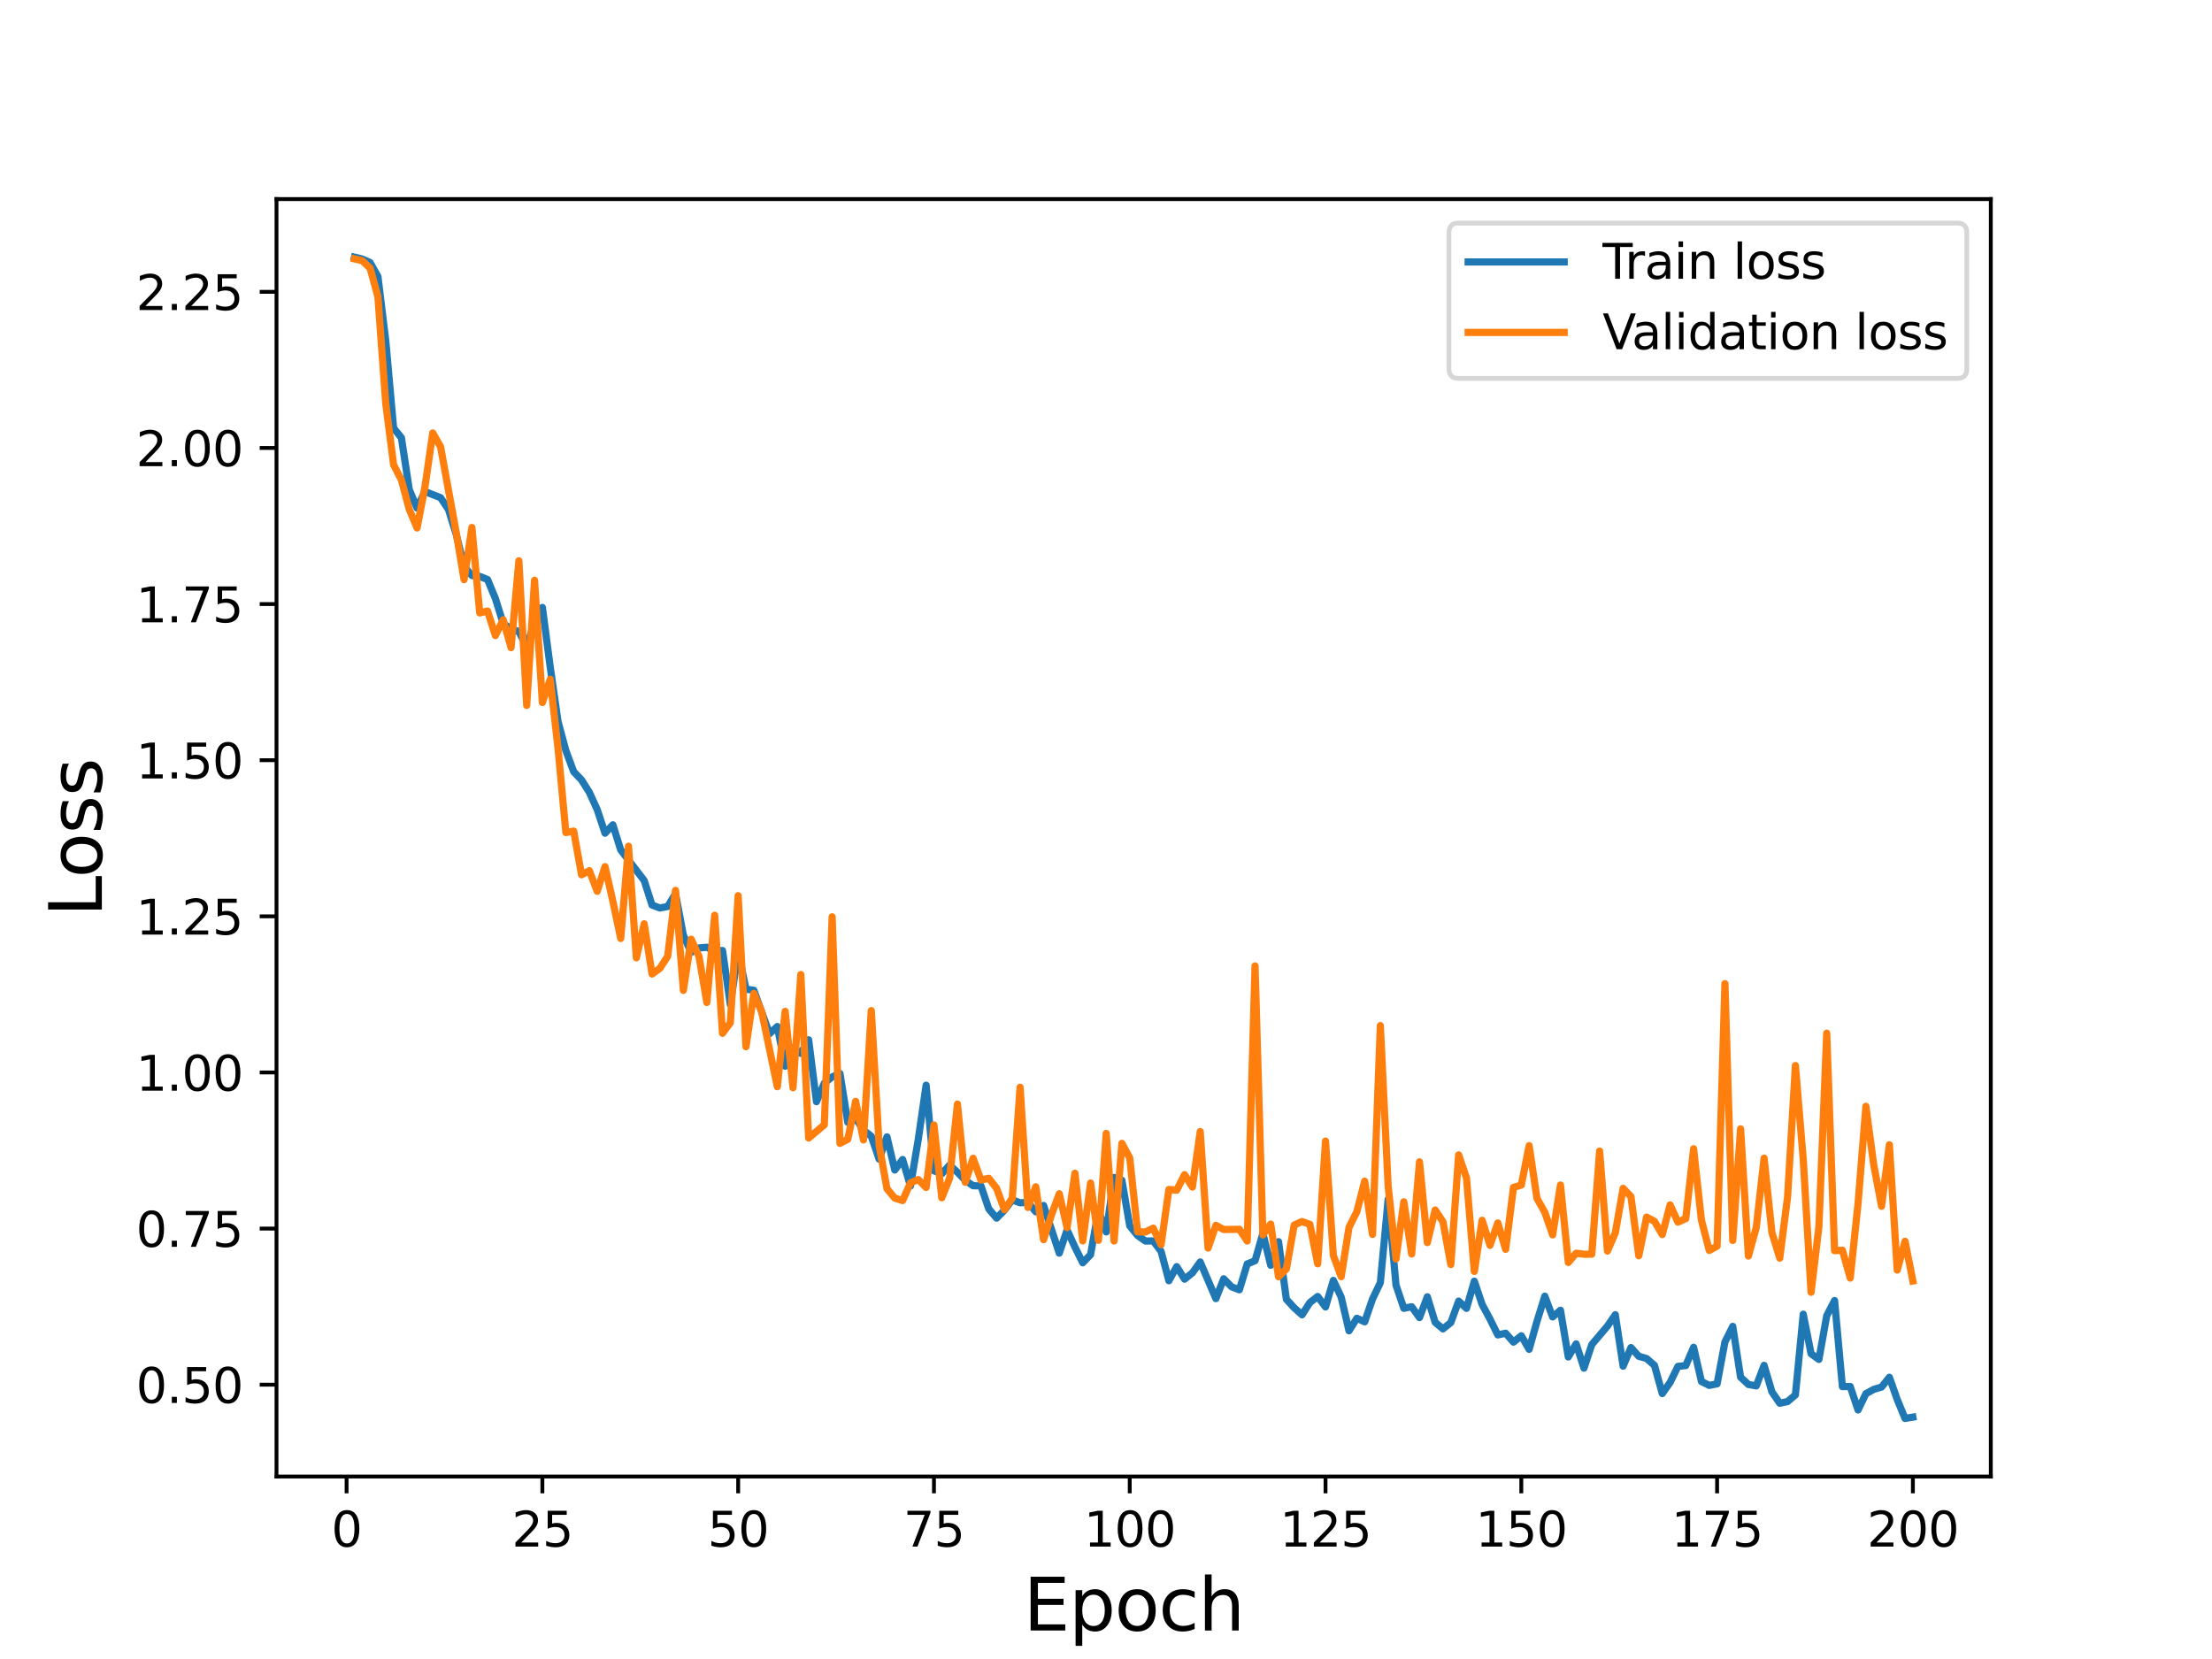 <?xml version="1.0" encoding="utf-8" standalone="no"?>
<!DOCTYPE svg PUBLIC "-//W3C//DTD SVG 1.1//EN"
  "http://www.w3.org/Graphics/SVG/1.1/DTD/svg11.dtd">
<svg height="345.6pt" version="1.1" viewBox="0 0 460.8 345.6" width="460.8pt" xmlns="http://www.w3.org/2000/svg" xmlns:xlink="http://www.w3.org/1999/xlink">
 <defs>
  <style type="text/css">*{stroke-linecap:butt;stroke-linejoin:round;}</style>
 </defs>
 <g id="figure_1">
  <g id="patch_1">
   <path d="M 0 345.6 
L 460.8 345.6 
L 460.8 0 
L 0 0 
z
" style="fill:#ffffff;"/>
  </g>
  <g id="axes_1">
   <g id="patch_2">
    <path d="M 57.6 307.584 
L 414.72 307.584 
L 414.72 41.472 
L 57.6 41.472 
z
" style="fill:#ffffff;"/>
   </g>
   <g id="matplotlib.axis_1">
    <g id="xtick_1">
     <g id="line2d_1">
      <defs>
       <path d="M 0 0 
L 0 3.5 
" id="m12cee570cf" style="stroke:#000000;stroke-width:0.8;"/>
      </defs>
      <g>
       <use style="stroke:#000000;stroke-width:0.8;" x="72.201" xlink:href="#m12cee570cf" y="307.584"/>
      </g>
     </g>
     <g id="text_1">
      <!-- 0 -->
      <g transform="translate(69.02 322.182)scale(0.1 -0.1)">
       <defs>
        <path d="M 2034 4250 
Q 1547 4250 1301 3770 
Q 1056 3291 1056 2328 
Q 1056 1369 1301 889 
Q 1547 409 2034 409 
Q 2525 409 2770 889 
Q 3016 1369 3016 2328 
Q 3016 3291 2770 3770 
Q 2525 4250 2034 4250 
z
M 2034 4750 
Q 2819 4750 3233 4129 
Q 3647 3509 3647 2328 
Q 3647 1150 3233 529 
Q 2819 -91 2034 -91 
Q 1250 -91 836 529 
Q 422 1150 422 2328 
Q 422 3509 836 4129 
Q 1250 4750 2034 4750 
z
" id="DejaVuSans-30" transform="scale(0.016)"/>
       </defs>
       <use xlink:href="#DejaVuSans-30"/>
      </g>
     </g>
    </g>
    <g id="xtick_2">
     <g id="line2d_2">
      <g>
       <use style="stroke:#000000;stroke-width:0.8;" x="112.987" xlink:href="#m12cee570cf" y="307.584"/>
      </g>
     </g>
     <g id="text_2">
      <!-- 25 -->
      <g transform="translate(106.625 322.182)scale(0.1 -0.1)">
       <defs>
        <path d="M 1228 531 
L 3431 531 
L 3431 0 
L 469 0 
L 469 531 
Q 828 903 1448 1529 
Q 2069 2156 2228 2338 
Q 2531 2678 2651 2914 
Q 2772 3150 2772 3378 
Q 2772 3750 2511 3984 
Q 2250 4219 1831 4219 
Q 1534 4219 1204 4116 
Q 875 4013 500 3803 
L 500 4441 
Q 881 4594 1212 4672 
Q 1544 4750 1819 4750 
Q 2544 4750 2975 4387 
Q 3406 4025 3406 3419 
Q 3406 3131 3298 2873 
Q 3191 2616 2906 2266 
Q 2828 2175 2409 1742 
Q 1991 1309 1228 531 
z
" id="DejaVuSans-32" transform="scale(0.016)"/>
        <path d="M 691 4666 
L 3169 4666 
L 3169 4134 
L 1269 4134 
L 1269 2991 
Q 1406 3038 1543 3061 
Q 1681 3084 1819 3084 
Q 2600 3084 3056 2656 
Q 3513 2228 3513 1497 
Q 3513 744 3044 326 
Q 2575 -91 1722 -91 
Q 1428 -91 1123 -41 
Q 819 9 494 109 
L 494 744 
Q 775 591 1075 516 
Q 1375 441 1709 441 
Q 2250 441 2565 725 
Q 2881 1009 2881 1497 
Q 2881 1984 2565 2268 
Q 2250 2553 1709 2553 
Q 1456 2553 1204 2497 
Q 953 2441 691 2322 
L 691 4666 
z
" id="DejaVuSans-35" transform="scale(0.016)"/>
       </defs>
       <use xlink:href="#DejaVuSans-32"/>
       <use x="63.623" xlink:href="#DejaVuSans-35"/>
      </g>
     </g>
    </g>
    <g id="xtick_3">
     <g id="line2d_3">
      <g>
       <use style="stroke:#000000;stroke-width:0.8;" x="153.773" xlink:href="#m12cee570cf" y="307.584"/>
      </g>
     </g>
     <g id="text_3">
      <!-- 50 -->
      <g transform="translate(147.41 322.182)scale(0.1 -0.1)">
       <use xlink:href="#DejaVuSans-35"/>
       <use x="63.623" xlink:href="#DejaVuSans-30"/>
      </g>
     </g>
    </g>
    <g id="xtick_4">
     <g id="line2d_4">
      <g>
       <use style="stroke:#000000;stroke-width:0.8;" x="194.559" xlink:href="#m12cee570cf" y="307.584"/>
      </g>
     </g>
     <g id="text_4">
      <!-- 75 -->
      <g transform="translate(188.196 322.182)scale(0.1 -0.1)">
       <defs>
        <path d="M 525 4666 
L 3525 4666 
L 3525 4397 
L 1831 0 
L 1172 0 
L 2766 4134 
L 525 4134 
L 525 4666 
z
" id="DejaVuSans-37" transform="scale(0.016)"/>
       </defs>
       <use xlink:href="#DejaVuSans-37"/>
       <use x="63.623" xlink:href="#DejaVuSans-35"/>
      </g>
     </g>
    </g>
    <g id="xtick_5">
     <g id="line2d_5">
      <g>
       <use style="stroke:#000000;stroke-width:0.8;" x="235.344" xlink:href="#m12cee570cf" y="307.584"/>
      </g>
     </g>
     <g id="text_5">
      <!-- 100 -->
      <g transform="translate(225.801 322.182)scale(0.1 -0.1)">
       <defs>
        <path d="M 794 531 
L 1825 531 
L 1825 4091 
L 703 3866 
L 703 4441 
L 1819 4666 
L 2450 4666 
L 2450 531 
L 3481 531 
L 3481 0 
L 794 0 
L 794 531 
z
" id="DejaVuSans-31" transform="scale(0.016)"/>
       </defs>
       <use xlink:href="#DejaVuSans-31"/>
       <use x="63.623" xlink:href="#DejaVuSans-30"/>
       <use x="127.246" xlink:href="#DejaVuSans-30"/>
      </g>
     </g>
    </g>
    <g id="xtick_6">
     <g id="line2d_6">
      <g>
       <use style="stroke:#000000;stroke-width:0.8;" x="276.13" xlink:href="#m12cee570cf" y="307.584"/>
      </g>
     </g>
     <g id="text_6">
      <!-- 125 -->
      <g transform="translate(266.586 322.182)scale(0.1 -0.1)">
       <use xlink:href="#DejaVuSans-31"/>
       <use x="63.623" xlink:href="#DejaVuSans-32"/>
       <use x="127.246" xlink:href="#DejaVuSans-35"/>
      </g>
     </g>
    </g>
    <g id="xtick_7">
     <g id="line2d_7">
      <g>
       <use style="stroke:#000000;stroke-width:0.8;" x="316.916" xlink:href="#m12cee570cf" y="307.584"/>
      </g>
     </g>
     <g id="text_7">
      <!-- 150 -->
      <g transform="translate(307.372 322.182)scale(0.1 -0.1)">
       <use xlink:href="#DejaVuSans-31"/>
       <use x="63.623" xlink:href="#DejaVuSans-35"/>
       <use x="127.246" xlink:href="#DejaVuSans-30"/>
      </g>
     </g>
    </g>
    <g id="xtick_8">
     <g id="line2d_8">
      <g>
       <use style="stroke:#000000;stroke-width:0.8;" x="357.702" xlink:href="#m12cee570cf" y="307.584"/>
      </g>
     </g>
     <g id="text_8">
      <!-- 175 -->
      <g transform="translate(348.158 322.182)scale(0.1 -0.1)">
       <use xlink:href="#DejaVuSans-31"/>
       <use x="63.623" xlink:href="#DejaVuSans-37"/>
       <use x="127.246" xlink:href="#DejaVuSans-35"/>
      </g>
     </g>
    </g>
    <g id="xtick_9">
     <g id="line2d_9">
      <g>
       <use style="stroke:#000000;stroke-width:0.8;" x="398.487" xlink:href="#m12cee570cf" y="307.584"/>
      </g>
     </g>
     <g id="text_9">
      <!-- 200 -->
      <g transform="translate(388.944 322.182)scale(0.1 -0.1)">
       <use xlink:href="#DejaVuSans-32"/>
       <use x="63.623" xlink:href="#DejaVuSans-30"/>
       <use x="127.246" xlink:href="#DejaVuSans-30"/>
      </g>
     </g>
    </g>
    <g id="text_10">
     <!-- Epoch -->
     <g transform="translate(213.194 339.66)scale(0.15 -0.15)">
      <defs>
       <path d="M 628 4666 
L 3578 4666 
L 3578 4134 
L 1259 4134 
L 1259 2753 
L 3481 2753 
L 3481 2222 
L 1259 2222 
L 1259 531 
L 3634 531 
L 3634 0 
L 628 0 
L 628 4666 
z
" id="DejaVuSans-45" transform="scale(0.016)"/>
       <path d="M 1159 525 
L 1159 -1331 
L 581 -1331 
L 581 3500 
L 1159 3500 
L 1159 2969 
Q 1341 3281 1617 3432 
Q 1894 3584 2278 3584 
Q 2916 3584 3314 3078 
Q 3713 2572 3713 1747 
Q 3713 922 3314 415 
Q 2916 -91 2278 -91 
Q 1894 -91 1617 61 
Q 1341 213 1159 525 
z
M 3116 1747 
Q 3116 2381 2855 2742 
Q 2594 3103 2138 3103 
Q 1681 3103 1420 2742 
Q 1159 2381 1159 1747 
Q 1159 1113 1420 752 
Q 1681 391 2138 391 
Q 2594 391 2855 752 
Q 3116 1113 3116 1747 
z
" id="DejaVuSans-70" transform="scale(0.016)"/>
       <path d="M 1959 3097 
Q 1497 3097 1228 2736 
Q 959 2375 959 1747 
Q 959 1119 1226 758 
Q 1494 397 1959 397 
Q 2419 397 2687 759 
Q 2956 1122 2956 1747 
Q 2956 2369 2687 2733 
Q 2419 3097 1959 3097 
z
M 1959 3584 
Q 2709 3584 3137 3096 
Q 3566 2609 3566 1747 
Q 3566 888 3137 398 
Q 2709 -91 1959 -91 
Q 1206 -91 779 398 
Q 353 888 353 1747 
Q 353 2609 779 3096 
Q 1206 3584 1959 3584 
z
" id="DejaVuSans-6f" transform="scale(0.016)"/>
       <path d="M 3122 3366 
L 3122 2828 
Q 2878 2963 2633 3030 
Q 2388 3097 2138 3097 
Q 1578 3097 1268 2742 
Q 959 2388 959 1747 
Q 959 1106 1268 751 
Q 1578 397 2138 397 
Q 2388 397 2633 464 
Q 2878 531 3122 666 
L 3122 134 
Q 2881 22 2623 -34 
Q 2366 -91 2075 -91 
Q 1284 -91 818 406 
Q 353 903 353 1747 
Q 353 2603 823 3093 
Q 1294 3584 2113 3584 
Q 2378 3584 2631 3529 
Q 2884 3475 3122 3366 
z
" id="DejaVuSans-63" transform="scale(0.016)"/>
       <path d="M 3513 2113 
L 3513 0 
L 2938 0 
L 2938 2094 
Q 2938 2591 2744 2837 
Q 2550 3084 2163 3084 
Q 1697 3084 1428 2787 
Q 1159 2491 1159 1978 
L 1159 0 
L 581 0 
L 581 4863 
L 1159 4863 
L 1159 2956 
Q 1366 3272 1645 3428 
Q 1925 3584 2291 3584 
Q 2894 3584 3203 3211 
Q 3513 2838 3513 2113 
z
" id="DejaVuSans-68" transform="scale(0.016)"/>
      </defs>
      <use xlink:href="#DejaVuSans-45"/>
      <use x="63.184" xlink:href="#DejaVuSans-70"/>
      <use x="126.66" xlink:href="#DejaVuSans-6f"/>
      <use x="187.842" xlink:href="#DejaVuSans-63"/>
      <use x="242.822" xlink:href="#DejaVuSans-68"/>
     </g>
    </g>
   </g>
   <g id="matplotlib.axis_2">
    <g id="ytick_1">
     <g id="line2d_10">
      <defs>
       <path d="M 0 0 
L -3.5 0 
" id="m2f3241d871" style="stroke:#000000;stroke-width:0.8;"/>
      </defs>
      <g>
       <use style="stroke:#000000;stroke-width:0.8;" x="57.6" xlink:href="#m2f3241d871" y="288.457"/>
      </g>
     </g>
     <g id="text_11">
      <!-- 0.50 -->
      <g transform="translate(28.334 292.257)scale(0.1 -0.1)">
       <defs>
        <path d="M 684 794 
L 1344 794 
L 1344 0 
L 684 0 
L 684 794 
z
" id="DejaVuSans-2e" transform="scale(0.016)"/>
       </defs>
       <use xlink:href="#DejaVuSans-30"/>
       <use x="63.623" xlink:href="#DejaVuSans-2e"/>
       <use x="95.41" xlink:href="#DejaVuSans-35"/>
       <use x="159.033" xlink:href="#DejaVuSans-30"/>
      </g>
     </g>
    </g>
    <g id="ytick_2">
     <g id="line2d_11">
      <g>
       <use style="stroke:#000000;stroke-width:0.8;" x="57.6" xlink:href="#m2f3241d871" y="255.934"/>
      </g>
     </g>
     <g id="text_12">
      <!-- 0.75 -->
      <g transform="translate(28.334 259.733)scale(0.1 -0.1)">
       <use xlink:href="#DejaVuSans-30"/>
       <use x="63.623" xlink:href="#DejaVuSans-2e"/>
       <use x="95.41" xlink:href="#DejaVuSans-37"/>
       <use x="159.033" xlink:href="#DejaVuSans-35"/>
      </g>
     </g>
    </g>
    <g id="ytick_3">
     <g id="line2d_12">
      <g>
       <use style="stroke:#000000;stroke-width:0.8;" x="57.6" xlink:href="#m2f3241d871" y="223.41"/>
      </g>
     </g>
     <g id="text_13">
      <!-- 1.00 -->
      <g transform="translate(28.334 227.209)scale(0.1 -0.1)">
       <use xlink:href="#DejaVuSans-31"/>
       <use x="63.623" xlink:href="#DejaVuSans-2e"/>
       <use x="95.41" xlink:href="#DejaVuSans-30"/>
       <use x="159.033" xlink:href="#DejaVuSans-30"/>
      </g>
     </g>
    </g>
    <g id="ytick_4">
     <g id="line2d_13">
      <g>
       <use style="stroke:#000000;stroke-width:0.8;" x="57.6" xlink:href="#m2f3241d871" y="190.886"/>
      </g>
     </g>
     <g id="text_14">
      <!-- 1.25 -->
      <g transform="translate(28.334 194.685)scale(0.1 -0.1)">
       <use xlink:href="#DejaVuSans-31"/>
       <use x="63.623" xlink:href="#DejaVuSans-2e"/>
       <use x="95.41" xlink:href="#DejaVuSans-32"/>
       <use x="159.033" xlink:href="#DejaVuSans-35"/>
      </g>
     </g>
    </g>
    <g id="ytick_5">
     <g id="line2d_14">
      <g>
       <use style="stroke:#000000;stroke-width:0.8;" x="57.6" xlink:href="#m2f3241d871" y="158.362"/>
      </g>
     </g>
     <g id="text_15">
      <!-- 1.50 -->
      <g transform="translate(28.334 162.161)scale(0.1 -0.1)">
       <use xlink:href="#DejaVuSans-31"/>
       <use x="63.623" xlink:href="#DejaVuSans-2e"/>
       <use x="95.41" xlink:href="#DejaVuSans-35"/>
       <use x="159.033" xlink:href="#DejaVuSans-30"/>
      </g>
     </g>
    </g>
    <g id="ytick_6">
     <g id="line2d_15">
      <g>
       <use style="stroke:#000000;stroke-width:0.8;" x="57.6" xlink:href="#m2f3241d871" y="125.838"/>
      </g>
     </g>
     <g id="text_16">
      <!-- 1.75 -->
      <g transform="translate(28.334 129.638)scale(0.1 -0.1)">
       <use xlink:href="#DejaVuSans-31"/>
       <use x="63.623" xlink:href="#DejaVuSans-2e"/>
       <use x="95.41" xlink:href="#DejaVuSans-37"/>
       <use x="159.033" xlink:href="#DejaVuSans-35"/>
      </g>
     </g>
    </g>
    <g id="ytick_7">
     <g id="line2d_16">
      <g>
       <use style="stroke:#000000;stroke-width:0.8;" x="57.6" xlink:href="#m2f3241d871" y="93.315"/>
      </g>
     </g>
     <g id="text_17">
      <!-- 2.00 -->
      <g transform="translate(28.334 97.114)scale(0.1 -0.1)">
       <use xlink:href="#DejaVuSans-32"/>
       <use x="63.623" xlink:href="#DejaVuSans-2e"/>
       <use x="95.41" xlink:href="#DejaVuSans-30"/>
       <use x="159.033" xlink:href="#DejaVuSans-30"/>
      </g>
     </g>
    </g>
    <g id="ytick_8">
     <g id="line2d_17">
      <g>
       <use style="stroke:#000000;stroke-width:0.8;" x="57.6" xlink:href="#m2f3241d871" y="60.791"/>
      </g>
     </g>
     <g id="text_18">
      <!-- 2.25 -->
      <g transform="translate(28.334 64.59)scale(0.1 -0.1)">
       <use xlink:href="#DejaVuSans-32"/>
       <use x="63.623" xlink:href="#DejaVuSans-2e"/>
       <use x="95.41" xlink:href="#DejaVuSans-32"/>
       <use x="159.033" xlink:href="#DejaVuSans-35"/>
      </g>
     </g>
    </g>
    <g id="text_19">
     <!-- Loss -->
     <g transform="translate(21.215 190.979)rotate(-90)scale(0.15 -0.15)">
      <defs>
       <path d="M 628 4666 
L 1259 4666 
L 1259 531 
L 3531 531 
L 3531 0 
L 628 0 
L 628 4666 
z
" id="DejaVuSans-4c" transform="scale(0.016)"/>
       <path d="M 2834 3397 
L 2834 2853 
Q 2591 2978 2328 3040 
Q 2066 3103 1784 3103 
Q 1356 3103 1142 2972 
Q 928 2841 928 2578 
Q 928 2378 1081 2264 
Q 1234 2150 1697 2047 
L 1894 2003 
Q 2506 1872 2764 1633 
Q 3022 1394 3022 966 
Q 3022 478 2636 193 
Q 2250 -91 1575 -91 
Q 1294 -91 989 -36 
Q 684 19 347 128 
L 347 722 
Q 666 556 975 473 
Q 1284 391 1588 391 
Q 1994 391 2212 530 
Q 2431 669 2431 922 
Q 2431 1156 2273 1281 
Q 2116 1406 1581 1522 
L 1381 1569 
Q 847 1681 609 1914 
Q 372 2147 372 2553 
Q 372 3047 722 3315 
Q 1072 3584 1716 3584 
Q 2034 3584 2315 3537 
Q 2597 3491 2834 3397 
z
" id="DejaVuSans-73" transform="scale(0.016)"/>
      </defs>
      <use xlink:href="#DejaVuSans-4c"/>
      <use x="53.963" xlink:href="#DejaVuSans-6f"/>
      <use x="115.145" xlink:href="#DejaVuSans-73"/>
      <use x="167.244" xlink:href="#DejaVuSans-73"/>
     </g>
    </g>
   </g>
   <g id="line2d_18">
    <path clip-path="url(#p2073bb472c)" d="M 73.833 53.568 
L 75.464 53.961 
L 77.096 54.7 
L 78.727 57.605 
L 80.358 70.967 
L 81.99 89.18 
L 83.621 91.189 
L 85.253 101.986 
L 86.884 105.841 
L 88.516 102.397 
L 91.778 103.672 
L 93.41 106.106 
L 95.041 111.32 
L 96.673 117.987 
L 98.304 119.891 
L 99.936 120.072 
L 101.567 120.731 
L 103.198 124.679 
L 104.83 129.887 
L 106.461 131.028 
L 108.093 131.557 
L 109.724 134.758 
L 111.356 129.655 
L 112.987 126.545 
L 114.618 138.928 
L 116.25 150.319 
L 117.881 156.369 
L 119.513 160.76 
L 121.144 162.476 
L 122.776 165.065 
L 124.407 168.651 
L 126.038 173.569 
L 127.67 171.824 
L 129.301 177.049 
L 134.196 183.432 
L 135.827 188.536 
L 137.458 189.147 
L 139.09 188.84 
L 140.721 186.185 
L 142.353 194.824 
L 143.984 198.402 
L 145.616 197.473 
L 147.247 197.335 
L 148.879 198.135 
L 150.51 198.008 
L 152.141 209.27 
L 153.773 198.273 
L 155.404 206.075 
L 157.036 206.284 
L 160.299 215.35 
L 161.93 213.846 
L 163.561 222.104 
L 165.193 218.251 
L 166.824 219.437 
L 168.456 216.612 
L 170.087 229.501 
L 171.719 225.641 
L 173.35 224.338 
L 174.981 223.639 
L 176.613 233.806 
L 178.244 232.96 
L 179.876 235.426 
L 181.507 236.702 
L 183.139 241.473 
L 184.77 236.826 
L 186.401 243.733 
L 188.033 241.543 
L 189.664 247.072 
L 191.296 237.327 
L 192.927 226.065 
L 194.559 243.896 
L 196.19 244.516 
L 197.821 242.704 
L 199.453 244.201 
L 201.084 245.872 
L 202.716 247.011 
L 204.347 247.038 
L 205.979 251.84 
L 207.61 253.76 
L 209.241 252.107 
L 210.873 249.954 
L 212.504 250.568 
L 214.136 250.471 
L 215.767 252.436 
L 217.399 251.123 
L 220.661 261.051 
L 222.293 256.228 
L 223.924 259.783 
L 225.556 263.061 
L 227.187 261.368 
L 228.819 252.181 
L 230.45 256.634 
L 232.081 245.285 
L 233.713 245.875 
L 235.344 255.359 
L 236.976 257.372 
L 238.607 258.528 
L 240.239 258.511 
L 241.87 260.681 
L 243.501 266.802 
L 245.133 263.862 
L 246.764 266.478 
L 248.396 265.159 
L 250.027 262.895 
L 253.29 270.529 
L 254.921 266.395 
L 256.553 268.065 
L 258.184 268.686 
L 259.816 263.308 
L 261.447 262.637 
L 263.079 256.931 
L 264.71 263.581 
L 266.341 258.667 
L 267.973 270.66 
L 269.604 272.44 
L 271.236 273.907 
L 272.867 271.35 
L 274.499 270.082 
L 276.13 272.265 
L 277.761 266.728 
L 279.393 270.213 
L 281.024 277.233 
L 282.656 274.617 
L 284.287 275.358 
L 285.919 270.608 
L 287.55 267.202 
L 289.181 249.824 
L 290.813 267.714 
L 292.444 272.546 
L 294.076 272.216 
L 295.707 274.477 
L 297.339 270.144 
L 298.97 275.47 
L 300.601 276.832 
L 302.233 275.508 
L 303.864 271.047 
L 305.496 272.559 
L 307.127 266.893 
L 308.759 271.755 
L 310.39 274.783 
L 312.021 278.089 
L 313.653 277.732 
L 315.284 279.589 
L 316.916 278.261 
L 318.547 281.091 
L 320.179 275.278 
L 321.81 270.018 
L 323.441 274.345 
L 325.073 272.945 
L 326.704 282.681 
L 328.336 279.957 
L 329.967 285.011 
L 331.599 280.098 
L 334.862 276.247 
L 336.493 273.877 
L 338.124 284.601 
L 339.756 280.725 
L 341.387 282.539 
L 343.019 283.007 
L 344.65 284.429 
L 346.282 290.304 
L 347.913 287.99 
L 349.544 284.641 
L 351.176 284.475 
L 352.807 280.665 
L 354.439 287.789 
L 356.07 288.604 
L 357.702 288.279 
L 359.333 279.564 
L 360.964 276.308 
L 362.596 286.893 
L 364.227 288.415 
L 365.859 288.708 
L 367.49 284.429 
L 369.122 289.94 
L 370.753 292.321 
L 372.384 291.973 
L 374.016 290.579 
L 375.647 273.772 
L 377.279 281.999 
L 378.91 283.193 
L 380.542 274.081 
L 382.173 270.929 
L 383.804 288.863 
L 385.436 288.831 
L 387.067 293.729 
L 388.699 290.335 
L 390.33 289.436 
L 391.962 288.944 
L 393.593 286.912 
L 395.224 291.537 
L 396.856 295.488 
L 398.487 295.213 
L 398.487 295.213 
" style="fill:none;stroke:#1f77b4;stroke-linecap:square;stroke-width:1.5;"/>
   </g>
   <g id="line2d_19">
    <path clip-path="url(#p2073bb472c)" d="M 73.833 53.934 
L 75.464 54.312 
L 77.096 55.86 
L 78.727 61.814 
L 80.358 84.061 
L 81.99 96.819 
L 83.621 99.987 
L 85.253 106.093 
L 86.884 109.988 
L 88.516 101.483 
L 90.147 90.192 
L 91.778 93.074 
L 95.041 110.978 
L 96.673 120.755 
L 98.304 109.883 
L 99.936 127.684 
L 101.567 127.295 
L 103.198 132.395 
L 104.83 129.117 
L 106.461 134.917 
L 108.093 116.821 
L 109.724 146.952 
L 111.356 120.875 
L 112.987 146.358 
L 114.618 141.507 
L 116.25 155.93 
L 117.881 173.431 
L 119.513 173.134 
L 121.144 182.234 
L 122.776 181.384 
L 124.407 185.678 
L 126.038 180.531 
L 127.67 187.744 
L 129.301 195.501 
L 130.933 176.285 
L 132.564 199.536 
L 134.196 192.443 
L 135.827 202.91 
L 137.458 201.734 
L 139.09 199.216 
L 140.721 185.483 
L 142.353 206.312 
L 143.984 195.653 
L 145.616 199.26 
L 147.247 208.832 
L 148.879 190.663 
L 150.51 215.259 
L 152.141 213.059 
L 153.773 186.587 
L 155.404 218.052 
L 157.036 206.942 
L 158.667 210.722 
L 161.93 226.382 
L 163.561 210.68 
L 165.193 226.593 
L 166.824 203.011 
L 168.456 237.079 
L 171.719 234.321 
L 173.35 190.987 
L 174.981 238.185 
L 176.613 237.332 
L 178.244 229.433 
L 179.876 237.473 
L 181.507 210.525 
L 183.139 238.549 
L 184.77 247.624 
L 186.401 249.59 
L 188.033 250.1 
L 189.664 246.408 
L 191.296 245.725 
L 192.927 247.375 
L 194.559 234.351 
L 196.19 249.53 
L 197.821 245.436 
L 199.453 229.999 
L 201.084 246.289 
L 202.716 241.288 
L 204.347 245.826 
L 205.979 245.462 
L 207.61 247.549 
L 209.241 252.007 
L 210.873 249.579 
L 212.504 226.497 
L 214.136 251.535 
L 215.767 247.227 
L 217.399 258.248 
L 219.03 253.117 
L 220.661 248.678 
L 222.293 255.733 
L 223.924 244.406 
L 225.556 258.499 
L 227.187 246.442 
L 228.819 258.378 
L 230.45 236.109 
L 232.081 258.524 
L 233.713 238.18 
L 235.344 241.22 
L 236.976 256.608 
L 238.607 256.646 
L 240.239 255.849 
L 241.87 259.287 
L 243.501 247.787 
L 245.133 247.933 
L 246.764 244.703 
L 248.396 247.287 
L 250.027 235.719 
L 251.659 259.995 
L 253.29 255.254 
L 254.921 256.131 
L 258.184 256.082 
L 259.816 258.531 
L 261.447 201.218 
L 263.079 257.251 
L 264.71 254.999 
L 266.341 265.982 
L 267.973 264.351 
L 269.604 255.201 
L 271.236 254.463 
L 272.867 255.054 
L 274.499 263.277 
L 276.13 237.707 
L 277.761 261.549 
L 279.393 265.96 
L 281.024 255.686 
L 282.656 252.416 
L 284.287 246.059 
L 285.919 257.158 
L 287.55 213.65 
L 289.181 247.143 
L 290.813 262.263 
L 292.444 250.36 
L 294.076 261.228 
L 295.707 242.037 
L 297.339 258.859 
L 298.97 252.065 
L 300.601 254.527 
L 302.233 263.427 
L 303.864 240.589 
L 305.496 245.386 
L 307.127 264.859 
L 308.759 254.205 
L 310.39 259.427 
L 312.021 254.766 
L 313.653 260.259 
L 315.284 247.355 
L 316.916 246.871 
L 318.547 238.668 
L 320.179 249.656 
L 321.81 252.546 
L 323.441 257.245 
L 325.073 246.859 
L 326.704 262.997 
L 328.336 261.072 
L 329.967 261.277 
L 331.599 261.272 
L 333.23 239.79 
L 334.862 260.625 
L 336.493 256.832 
L 338.124 247.56 
L 339.756 249.268 
L 341.387 261.602 
L 343.019 253.542 
L 344.65 254.415 
L 346.282 257.185 
L 347.913 250.997 
L 349.544 254.593 
L 351.176 253.862 
L 352.807 239.306 
L 354.439 254.189 
L 356.07 260.49 
L 357.702 259.591 
L 359.333 204.912 
L 360.964 258.414 
L 362.596 235.159 
L 364.227 261.658 
L 365.859 255.714 
L 367.49 241.267 
L 369.122 256.764 
L 370.753 262.094 
L 372.384 249.349 
L 374.016 221.969 
L 375.647 241.497 
L 377.279 269.211 
L 378.91 255.547 
L 380.542 215.229 
L 382.173 260.536 
L 383.804 260.445 
L 385.436 266.249 
L 387.067 250.666 
L 388.699 230.474 
L 390.33 242.649 
L 391.962 251.29 
L 393.593 238.48 
L 395.224 264.585 
L 396.856 258.59 
L 398.487 266.851 
L 398.487 266.851 
" style="fill:none;stroke:#ff7f0e;stroke-linecap:square;stroke-width:1.5;"/>
   </g>
   <g id="patch_3">
    <path d="M 57.6 307.584 
L 57.6 41.472 
" style="fill:none;stroke:#000000;stroke-linecap:square;stroke-linejoin:miter;stroke-width:0.8;"/>
   </g>
   <g id="patch_4">
    <path d="M 414.72 307.584 
L 414.72 41.472 
" style="fill:none;stroke:#000000;stroke-linecap:square;stroke-linejoin:miter;stroke-width:0.8;"/>
   </g>
   <g id="patch_5">
    <path d="M 57.6 307.584 
L 414.72 307.584 
" style="fill:none;stroke:#000000;stroke-linecap:square;stroke-linejoin:miter;stroke-width:0.8;"/>
   </g>
   <g id="patch_6">
    <path d="M 57.6 41.472 
L 414.72 41.472 
" style="fill:none;stroke:#000000;stroke-linecap:square;stroke-linejoin:miter;stroke-width:0.8;"/>
   </g>
   <g id="legend_1">
    <g id="patch_7">
     <path d="M 303.845 78.828 
L 407.72 78.828 
Q 409.72 78.828 409.72 76.828 
L 409.72 48.472 
Q 409.72 46.472 407.72 46.472 
L 303.845 46.472 
Q 301.845 46.472 301.845 48.472 
L 301.845 76.828 
Q 301.845 78.828 303.845 78.828 
z
" style="fill:#ffffff;opacity:0.8;stroke:#cccccc;stroke-linejoin:miter;"/>
    </g>
    <g id="line2d_20">
     <path d="M 305.845 54.57 
L 325.845 54.57 
" style="fill:none;stroke:#1f77b4;stroke-linecap:square;stroke-width:1.5;"/>
    </g>
    <g id="line2d_21"/>
    <g id="text_20">
     <!-- Train loss -->
     <g transform="translate(333.845 58.07)scale(0.1 -0.1)">
      <defs>
       <path d="M -19 4666 
L 3928 4666 
L 3928 4134 
L 2272 4134 
L 2272 0 
L 1638 0 
L 1638 4134 
L -19 4134 
L -19 4666 
z
" id="DejaVuSans-54" transform="scale(0.016)"/>
       <path d="M 2631 2963 
Q 2534 3019 2420 3045 
Q 2306 3072 2169 3072 
Q 1681 3072 1420 2755 
Q 1159 2438 1159 1844 
L 1159 0 
L 581 0 
L 581 3500 
L 1159 3500 
L 1159 2956 
Q 1341 3275 1631 3429 
Q 1922 3584 2338 3584 
Q 2397 3584 2469 3576 
Q 2541 3569 2628 3553 
L 2631 2963 
z
" id="DejaVuSans-72" transform="scale(0.016)"/>
       <path d="M 2194 1759 
Q 1497 1759 1228 1600 
Q 959 1441 959 1056 
Q 959 750 1161 570 
Q 1363 391 1709 391 
Q 2188 391 2477 730 
Q 2766 1069 2766 1631 
L 2766 1759 
L 2194 1759 
z
M 3341 1997 
L 3341 0 
L 2766 0 
L 2766 531 
Q 2569 213 2275 61 
Q 1981 -91 1556 -91 
Q 1019 -91 701 211 
Q 384 513 384 1019 
Q 384 1609 779 1909 
Q 1175 2209 1959 2209 
L 2766 2209 
L 2766 2266 
Q 2766 2663 2505 2880 
Q 2244 3097 1772 3097 
Q 1472 3097 1187 3025 
Q 903 2953 641 2809 
L 641 3341 
Q 956 3463 1253 3523 
Q 1550 3584 1831 3584 
Q 2591 3584 2966 3190 
Q 3341 2797 3341 1997 
z
" id="DejaVuSans-61" transform="scale(0.016)"/>
       <path d="M 603 3500 
L 1178 3500 
L 1178 0 
L 603 0 
L 603 3500 
z
M 603 4863 
L 1178 4863 
L 1178 4134 
L 603 4134 
L 603 4863 
z
" id="DejaVuSans-69" transform="scale(0.016)"/>
       <path d="M 3513 2113 
L 3513 0 
L 2938 0 
L 2938 2094 
Q 2938 2591 2744 2837 
Q 2550 3084 2163 3084 
Q 1697 3084 1428 2787 
Q 1159 2491 1159 1978 
L 1159 0 
L 581 0 
L 581 3500 
L 1159 3500 
L 1159 2956 
Q 1366 3272 1645 3428 
Q 1925 3584 2291 3584 
Q 2894 3584 3203 3211 
Q 3513 2838 3513 2113 
z
" id="DejaVuSans-6e" transform="scale(0.016)"/>
       <path id="DejaVuSans-20" transform="scale(0.016)"/>
       <path d="M 603 4863 
L 1178 4863 
L 1178 0 
L 603 0 
L 603 4863 
z
" id="DejaVuSans-6c" transform="scale(0.016)"/>
      </defs>
      <use xlink:href="#DejaVuSans-54"/>
      <use x="46.334" xlink:href="#DejaVuSans-72"/>
      <use x="87.447" xlink:href="#DejaVuSans-61"/>
      <use x="148.727" xlink:href="#DejaVuSans-69"/>
      <use x="176.51" xlink:href="#DejaVuSans-6e"/>
      <use x="239.889" xlink:href="#DejaVuSans-20"/>
      <use x="271.676" xlink:href="#DejaVuSans-6c"/>
      <use x="299.459" xlink:href="#DejaVuSans-6f"/>
      <use x="360.641" xlink:href="#DejaVuSans-73"/>
      <use x="412.74" xlink:href="#DejaVuSans-73"/>
     </g>
    </g>
    <g id="line2d_22">
     <path d="M 305.845 69.249 
L 325.845 69.249 
" style="fill:none;stroke:#ff7f0e;stroke-linecap:square;stroke-width:1.5;"/>
    </g>
    <g id="line2d_23"/>
    <g id="text_21">
     <!-- Validation loss -->
     <g transform="translate(333.845 72.749)scale(0.1 -0.1)">
      <defs>
       <path d="M 1831 0 
L 50 4666 
L 709 4666 
L 2188 738 
L 3669 4666 
L 4325 4666 
L 2547 0 
L 1831 0 
z
" id="DejaVuSans-56" transform="scale(0.016)"/>
       <path d="M 2906 2969 
L 2906 4863 
L 3481 4863 
L 3481 0 
L 2906 0 
L 2906 525 
Q 2725 213 2448 61 
Q 2172 -91 1784 -91 
Q 1150 -91 751 415 
Q 353 922 353 1747 
Q 353 2572 751 3078 
Q 1150 3584 1784 3584 
Q 2172 3584 2448 3432 
Q 2725 3281 2906 2969 
z
M 947 1747 
Q 947 1113 1208 752 
Q 1469 391 1925 391 
Q 2381 391 2643 752 
Q 2906 1113 2906 1747 
Q 2906 2381 2643 2742 
Q 2381 3103 1925 3103 
Q 1469 3103 1208 2742 
Q 947 2381 947 1747 
z
" id="DejaVuSans-64" transform="scale(0.016)"/>
       <path d="M 1172 4494 
L 1172 3500 
L 2356 3500 
L 2356 3053 
L 1172 3053 
L 1172 1153 
Q 1172 725 1289 603 
Q 1406 481 1766 481 
L 2356 481 
L 2356 0 
L 1766 0 
Q 1100 0 847 248 
Q 594 497 594 1153 
L 594 3053 
L 172 3053 
L 172 3500 
L 594 3500 
L 594 4494 
L 1172 4494 
z
" id="DejaVuSans-74" transform="scale(0.016)"/>
      </defs>
      <use xlink:href="#DejaVuSans-56"/>
      <use x="60.658" xlink:href="#DejaVuSans-61"/>
      <use x="121.938" xlink:href="#DejaVuSans-6c"/>
      <use x="149.721" xlink:href="#DejaVuSans-69"/>
      <use x="177.504" xlink:href="#DejaVuSans-64"/>
      <use x="240.98" xlink:href="#DejaVuSans-61"/>
      <use x="302.26" xlink:href="#DejaVuSans-74"/>
      <use x="341.469" xlink:href="#DejaVuSans-69"/>
      <use x="369.252" xlink:href="#DejaVuSans-6f"/>
      <use x="430.434" xlink:href="#DejaVuSans-6e"/>
      <use x="493.812" xlink:href="#DejaVuSans-20"/>
      <use x="525.6" xlink:href="#DejaVuSans-6c"/>
      <use x="553.383" xlink:href="#DejaVuSans-6f"/>
      <use x="614.564" xlink:href="#DejaVuSans-73"/>
      <use x="666.664" xlink:href="#DejaVuSans-73"/>
     </g>
    </g>
   </g>
  </g>
 </g>
 <defs>
  <clipPath id="p2073bb472c">
   <rect height="266.112" width="357.12" x="57.6" y="41.472"/>
  </clipPath>
 </defs>
</svg>
